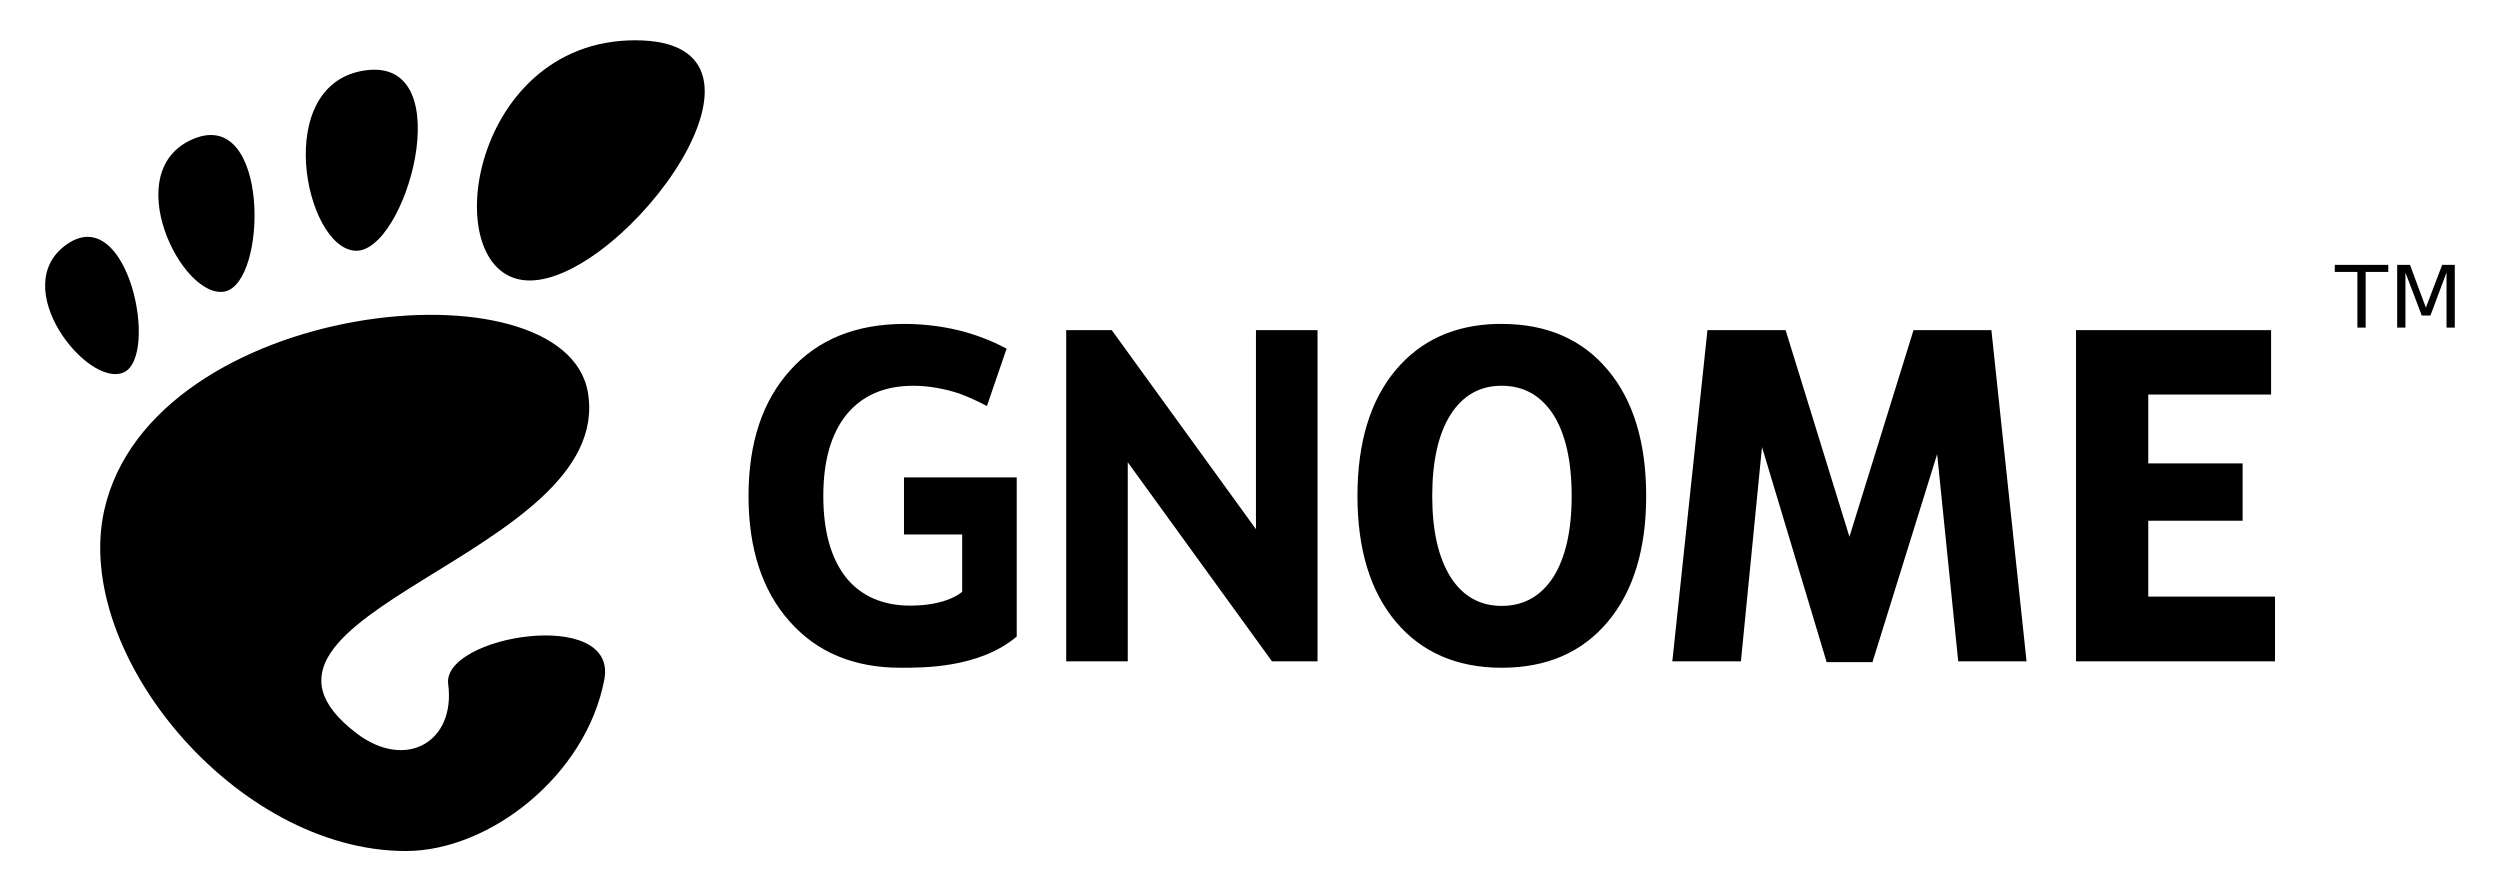 <?xml version="1.0"?>
<!--?xml version="1.0" encoding="UTF-8" standalone="no"?-->
<svg xmlns="http://www.w3.org/2000/svg" viewBox="0 0 1150 410" height="410" width="1150">
   <path d="m 1102.7,121.85 h 5.9 l 7.3,19.66 7.5,-19.66 h 5.8 v 28.84 h -3.8 v -25.34 l -7.4,19.78 h -4 l -7.5,-19.78 v 25.34 h -3.8 z m -28.7,0 h 24.6 v 3.24 h -10.4 v 25.6 h -3.8 v -25.6 H 1074 Z m -119.03,30.01 h 89.73 v 29.61 h -56.5 v 31.68 h 43.4 v 26.39 h -43.4 v 34.91 h 58.3 V 304.2 H 954.97 V 151.86 m -176,0 h 42.41 l 29.36,95.05 29.48,-95.05 h 35.82 l 16.17,152.34 h -31.43 l -9.69,-95.31 -29.75,95.69 h -21.08 l -29.74,-98.93 -9.7,98.55 h -31.55 l 16.16,-152.34 m -294.98,0 h 20.95 l 66.34,91.56 v -91.56 h 28.32 V 304.2 H 585.11 L 518.77,212.64 V 304.2 H 490.45 V 151.86 m -22.76,140.96 c -17.2,14.48 -42.8,14.35 -53.41,14.35 -21.46,0 -38.53,-7.11 -51.08,-21.34 -12.54,-14.09 -18.88,-33.36 -18.88,-57.67 0,-24.57 6.47,-43.84 19.27,-57.94 12.67,-14.1 30.26,-21.21 52.5,-21.21 8.54,0 16.81,1.04 24.57,2.85 7.89,1.94 15.39,4.78 22.38,8.53 l -9.06,26.38 c -3.88,-2.07 -8.4,-4.13 -12.54,-5.69 -7.11,-2.32 -14.23,-3.62 -21.34,-3.62 -13.19,0 -23.4,4.4 -30.65,13.19 -7.11,8.8 -10.73,21.21 -10.73,37.51 0,16.16 3.49,28.58 10.35,37.37 6.98,8.79 17.32,13.06 29.48,13.06 12.42,0 20.04,-3.1 24.05,-6.34 v -26.38 h -26.77 v -26.25 h 51.86 m 220.75,-70.61 c -19.53,0.52 -34.92,7.63 -46.3,21.08 -11.76,13.97 -17.71,33.37 -17.71,58.07 0,24.57 5.95,43.96 17.71,57.93 11.77,13.97 28.07,21.08 48.63,21.08 20.82,0 36.98,-7.11 48.75,-21.08 11.77,-13.97 17.72,-33.36 17.72,-57.93 0,-24.7 -5.95,-44.1 -17.72,-58.07 -11.77,-13.97 -27.93,-21.08 -48.75,-21.08 -0.78,0 -1.55,0 -2.33,0 z m 1.42,28.45 c 0.39,0 0.65,0 0.91,0 10.22,0 18.1,4.53 23.79,13.32 5.56,8.8 8.41,21.34 8.41,37.38 0,16.03 -2.85,28.32 -8.41,37.24 -5.69,8.79 -13.57,13.32 -23.79,13.32 -10.09,0 -17.98,-4.53 -23.54,-13.32 -5.56,-8.92 -8.4,-21.21 -8.4,-37.24 0,-16.04 2.84,-28.58 8.4,-37.38 5.43,-8.53 12.93,-13.06 22.63,-13.32 z M 206.17,314.69 c 3.49,26.67 -19.56,39.82 -42.14,22.64 -71.86,-54.71 118.99,-82 106.41,-156.75 -10.45,-62.05 -200.815,-42.94 -222.493,54.14 -14.674,65.66 60.403,156.75 138.743,156.75 38.53,0 82.98,-34.78 91.3,-78.88 6.35,-33.61 -74.74,-20.14 -71.82,2.1 z M 103.42,134.08 C 123.1,130.07 124.18,49.365 89.089,63.843 53.996,78.324 83.763,138.1 103.42,134.08 Z m -46.567,37.25 c 16.528,-7.28 2.129,-78.436 -25.976,-59.03 -28.092,19.41 9.448,66.3 25.976,59.03 z M 163.36,115.34 c 23.24,1.42 48.73,-88.684 5.06,-83.017 -43.66,5.667 -28.31,81.597 -5.06,83.017 z M 292.19,18.529 c -77.59,0 -92.14,110.501 -48.5,110.501 43.64,0 126.08,-110.501 48.5,-110.501 z"></path>
 </svg>
